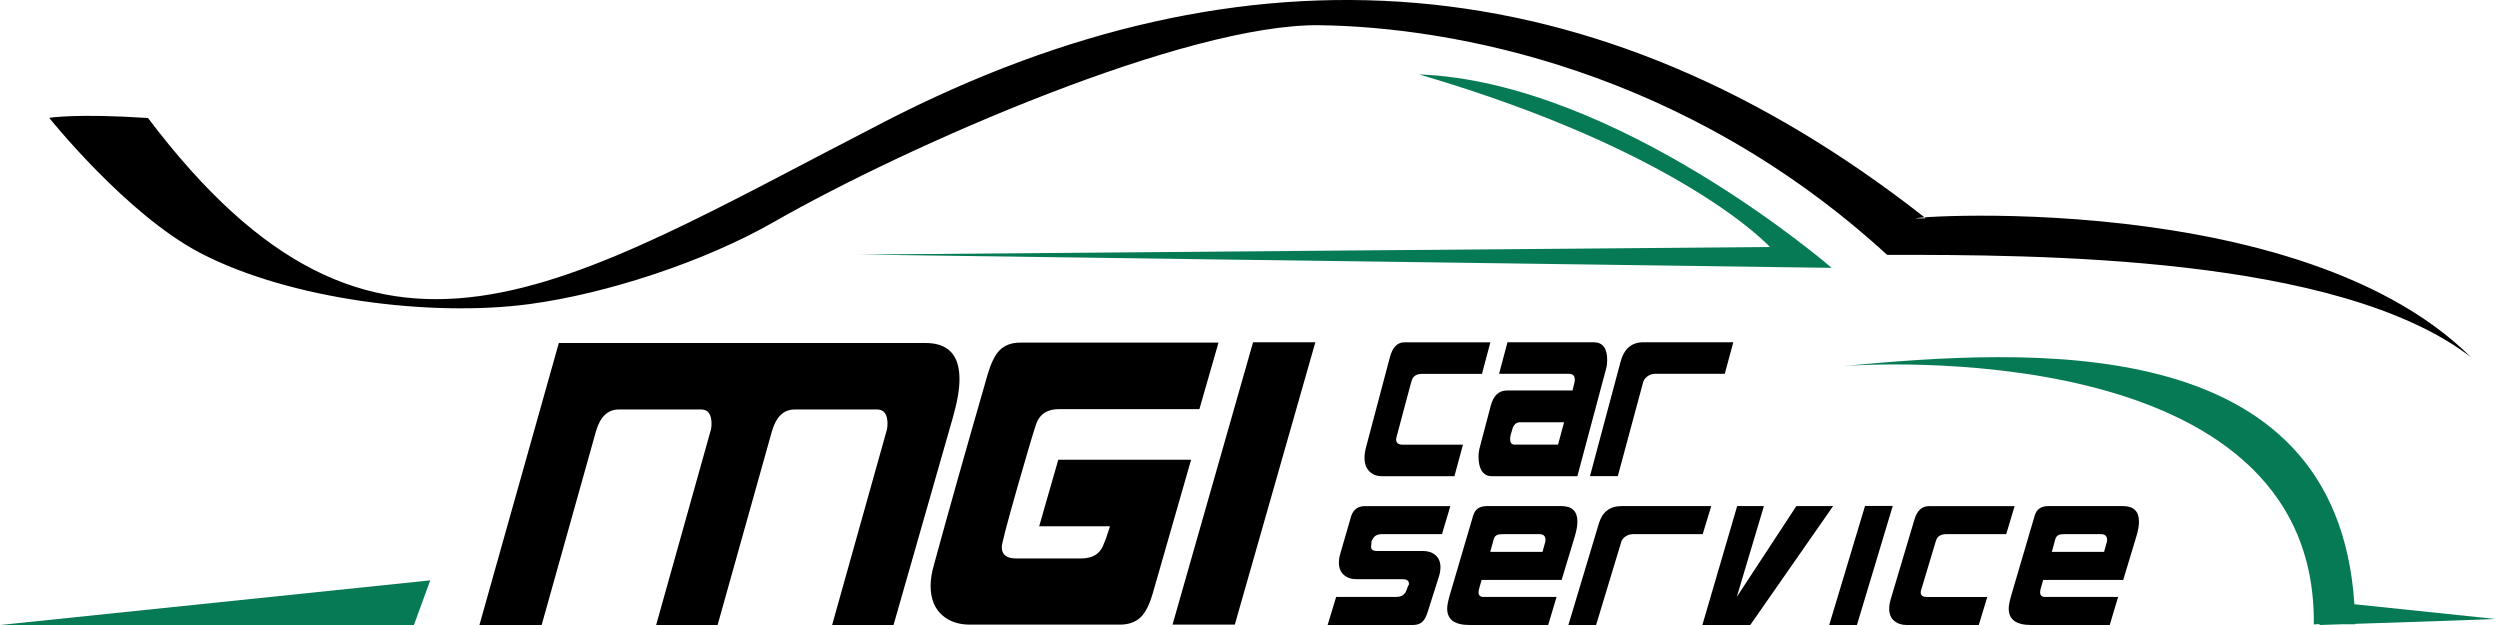 <svg width="92" height="23" viewBox="0 0 92 23" fill="none" xmlns="http://www.w3.org/2000/svg">
<path fill-rule="evenodd" clip-rule="evenodd" d="M90.929 13.143C84.212 6.48 67.908 8.173 70.863 8.03C58.701 -1.527 45.819 -2.35 32.552 4.479C20.531 10.666 13.841 15.45 5.446 4.343C2.808 4.168 1.81 4.336 1.81 4.336C1.81 4.336 4.647 7.887 7.367 9.308C10.641 11.017 15.849 11.68 19.495 11.189C22.319 10.809 25.913 9.637 28.474 8.171C33.44 5.331 43.669 0.857 48.576 0.928C53.483 0.999 61.997 2.561 69.446 9.378C74.952 9.378 86.031 9.381 90.929 13.143Z" fill="black"/>
<path fill-rule="evenodd" clip-rule="evenodd" d="M67.405 9.857C67.405 9.857 59.516 3.017 52.225 2.738C61.966 5.6 65.133 9.089 65.133 9.089L31.666 9.368L67.405 9.857Z" fill="#057A55"/>
<path fill-rule="evenodd" clip-rule="evenodd" d="M91.802 22.775C92.206 22.775 88.669 22.892 86.671 22.957V22.973C86.454 22.974 86.288 22.974 86.156 22.974L85.359 23V22.967C85.3 22.97 85.233 22.973 85.148 22.979C85.267 12.269 68.496 13.425 67.857 13.468C74.543 12.85 85.989 12.038 86.641 22.236L91.802 22.775Z" fill="#057A55"/>
<path fill-rule="evenodd" clip-rule="evenodd" d="M15.833 21.357L15.232 23H0L15.833 21.357Z" fill="#057A55"/>
<path d="M26.407 23H24.146L26.143 15.877C26.172 15.79 26.185 15.699 26.185 15.604C26.185 15.248 26.059 15.069 25.807 15.069H22.771C22.364 15.069 22.084 15.338 21.93 15.877L19.933 23H17.643L20.565 12.622H34.059C34.892 12.622 35.309 13.064 35.309 13.95C35.309 14.323 35.229 14.792 35.068 15.356L32.882 23H30.622L32.619 15.877C32.647 15.79 32.661 15.699 32.661 15.604C32.661 15.248 32.534 15.069 32.282 15.069H29.245C28.838 15.069 28.558 15.338 28.405 15.877L26.407 23ZM44.841 12.608L44.138 15.055H38.977C38.535 15.055 38.252 15.244 38.125 15.622C37.999 16 37.768 16.779 37.432 17.959C37.053 19.287 36.865 20.012 36.865 20.134C36.865 20.412 37.04 20.551 37.39 20.551H39.787C40.235 20.551 40.519 20.355 40.638 19.965C40.666 19.921 40.737 19.721 40.848 19.366H38.242L38.945 16.918H43.833L42.424 21.827C42.305 22.236 42.161 22.526 41.993 22.699C41.804 22.889 41.544 22.986 41.214 22.986H35.687C35.287 22.986 34.958 22.877 34.698 22.66C34.397 22.408 34.246 22.039 34.246 21.553C34.246 21.328 34.288 21.067 34.373 20.772C34.891 18.87 35.55 16.536 36.349 13.767C36.467 13.368 36.607 13.081 36.769 12.907C36.958 12.707 37.217 12.608 37.547 12.608H44.841ZM48.405 12.595L45.441 22.986H43.149L46.113 12.595H48.405Z" fill="black"/>
<path d="M53.523 17.524H50.858C50.67 17.524 50.516 17.466 50.395 17.348C50.274 17.23 50.214 17.062 50.214 16.844C50.214 16.73 50.231 16.606 50.266 16.473L51.148 13.146C51.245 12.78 51.423 12.597 51.683 12.597H54.846L54.536 13.759H52.321C52.114 13.759 51.987 13.851 51.941 14.037C51.95 13.993 51.764 14.687 51.382 16.122C51.379 16.138 51.378 16.155 51.378 16.171C51.378 16.299 51.456 16.363 51.613 16.363H53.837L53.523 17.524ZM59.102 13.579L58.047 17.524H54.898C54.726 17.524 54.597 17.449 54.513 17.302C54.444 17.174 54.41 17.013 54.41 16.819C54.41 16.686 54.426 16.566 54.458 16.454L54.861 14.927C54.959 14.556 55.157 14.37 55.457 14.37H57.869L57.939 14.079C57.948 14.042 57.953 14.008 57.953 13.973C57.953 13.829 57.883 13.757 57.741 13.757H55.166L55.475 12.595H58.648C58.979 12.595 59.145 12.814 59.145 13.251C59.144 13.367 59.131 13.476 59.102 13.579ZM57.558 15.539H55.944C55.797 15.539 55.699 15.626 55.653 15.799L55.592 16.009C55.579 16.062 55.573 16.111 55.573 16.158C55.573 16.293 55.626 16.362 55.732 16.362H57.336L57.558 15.539ZM63.786 12.595L63.471 13.757H60.905C60.799 13.757 60.704 13.789 60.621 13.853C60.538 13.917 60.485 13.991 60.464 14.078L59.535 17.522H58.511L59.637 13.312C59.765 12.834 60.045 12.595 60.477 12.595H63.786Z" fill="black"/>
<path d="M53.373 18.624L53.065 19.656H50.857C50.742 19.656 50.653 19.684 50.59 19.738C50.556 19.767 50.518 19.823 50.477 19.903C50.471 19.914 50.468 19.942 50.468 19.985C50.468 20.029 50.467 20.052 50.464 20.052C50.457 20.07 50.455 20.09 50.455 20.112C50.455 20.222 50.525 20.276 50.666 20.276H52.364C52.554 20.276 52.709 20.328 52.829 20.433C52.95 20.537 53.009 20.686 53.009 20.88C53.009 20.982 52.99 21.094 52.953 21.214C52.859 21.511 52.722 21.943 52.542 22.509C52.492 22.675 52.432 22.791 52.364 22.861C52.279 22.952 52.161 22.999 52.009 22.999H48.857L49.17 21.967H51.373C51.573 21.967 51.7 21.886 51.756 21.725C51.804 21.586 51.833 21.52 51.845 21.528C51.849 21.513 51.85 21.499 51.85 21.484C51.85 21.37 51.77 21.314 51.611 21.314H49.913C49.726 21.314 49.573 21.261 49.452 21.155C49.331 21.049 49.272 20.897 49.272 20.7C49.272 20.598 49.289 20.488 49.324 20.37C49.56 19.561 49.682 19.143 49.689 19.114C49.758 18.788 49.935 18.626 50.222 18.626H53.373V18.624ZM57.956 19.727L57.469 21.341H54.523L54.443 21.622C54.421 21.692 54.41 21.75 54.41 21.798C54.41 21.911 54.472 21.968 54.597 21.968H57.282L56.973 23H54.079C53.53 23 53.256 22.799 53.256 22.395C53.256 22.282 53.29 22.108 53.359 21.874L54.215 18.964C54.284 18.737 54.45 18.624 54.715 18.624H57.46C57.853 18.624 58.049 18.815 58.049 19.196C58.049 19.339 58.018 19.516 57.956 19.727ZM56.866 19.942C56.873 19.919 56.875 19.895 56.875 19.87C56.875 19.727 56.799 19.656 56.647 19.656H55.337C55.224 19.656 55.146 19.665 55.098 19.684C55.033 19.713 54.989 19.768 54.968 19.848L54.841 20.309H56.764L56.866 19.942ZM62.973 18.624L62.66 19.656H60.102C59.996 19.656 59.902 19.684 59.819 19.741C59.737 19.798 59.684 19.864 59.663 19.94L58.737 22.999H57.717L58.839 19.261C58.967 18.836 59.246 18.624 59.676 18.624H62.973ZM67.459 18.624L64.41 23H62.647L63.928 18.624H64.912L63.913 21.968L66.106 18.624H67.459ZM69.653 18.619L68.335 23H67.315L68.633 18.619H69.653ZM72.819 23H70.163C69.976 23 69.823 22.948 69.702 22.844C69.582 22.739 69.522 22.59 69.522 22.397C69.522 22.295 69.539 22.185 69.574 22.067L70.453 19.114C70.55 18.788 70.727 18.626 70.986 18.626H74.137L73.829 19.657H71.621C71.415 19.657 71.289 19.739 71.243 19.905C71.252 19.865 71.067 20.482 70.686 21.755C70.683 21.77 70.682 21.784 70.682 21.799C70.682 21.913 70.759 21.97 70.916 21.97H73.132L72.819 23ZM78.622 19.727L78.135 21.341H75.189L75.109 21.622C75.087 21.692 75.076 21.75 75.076 21.798C75.076 21.911 75.138 21.968 75.263 21.968H77.947L77.638 23H74.744C74.195 23 73.921 22.799 73.921 22.395C73.921 22.282 73.955 22.108 74.024 21.874L74.88 18.964C74.949 18.737 75.115 18.624 75.38 18.624H78.125C78.518 18.624 78.714 18.815 78.714 19.196C78.715 19.339 78.685 19.516 78.622 19.727ZM77.532 19.942C77.539 19.919 77.541 19.895 77.541 19.87C77.541 19.727 77.465 19.656 77.313 19.656H76.003C75.891 19.656 75.812 19.665 75.764 19.684C75.699 19.713 75.655 19.768 75.634 19.848L75.507 20.309H77.43L77.532 19.942Z" fill="black"/>
</svg>
